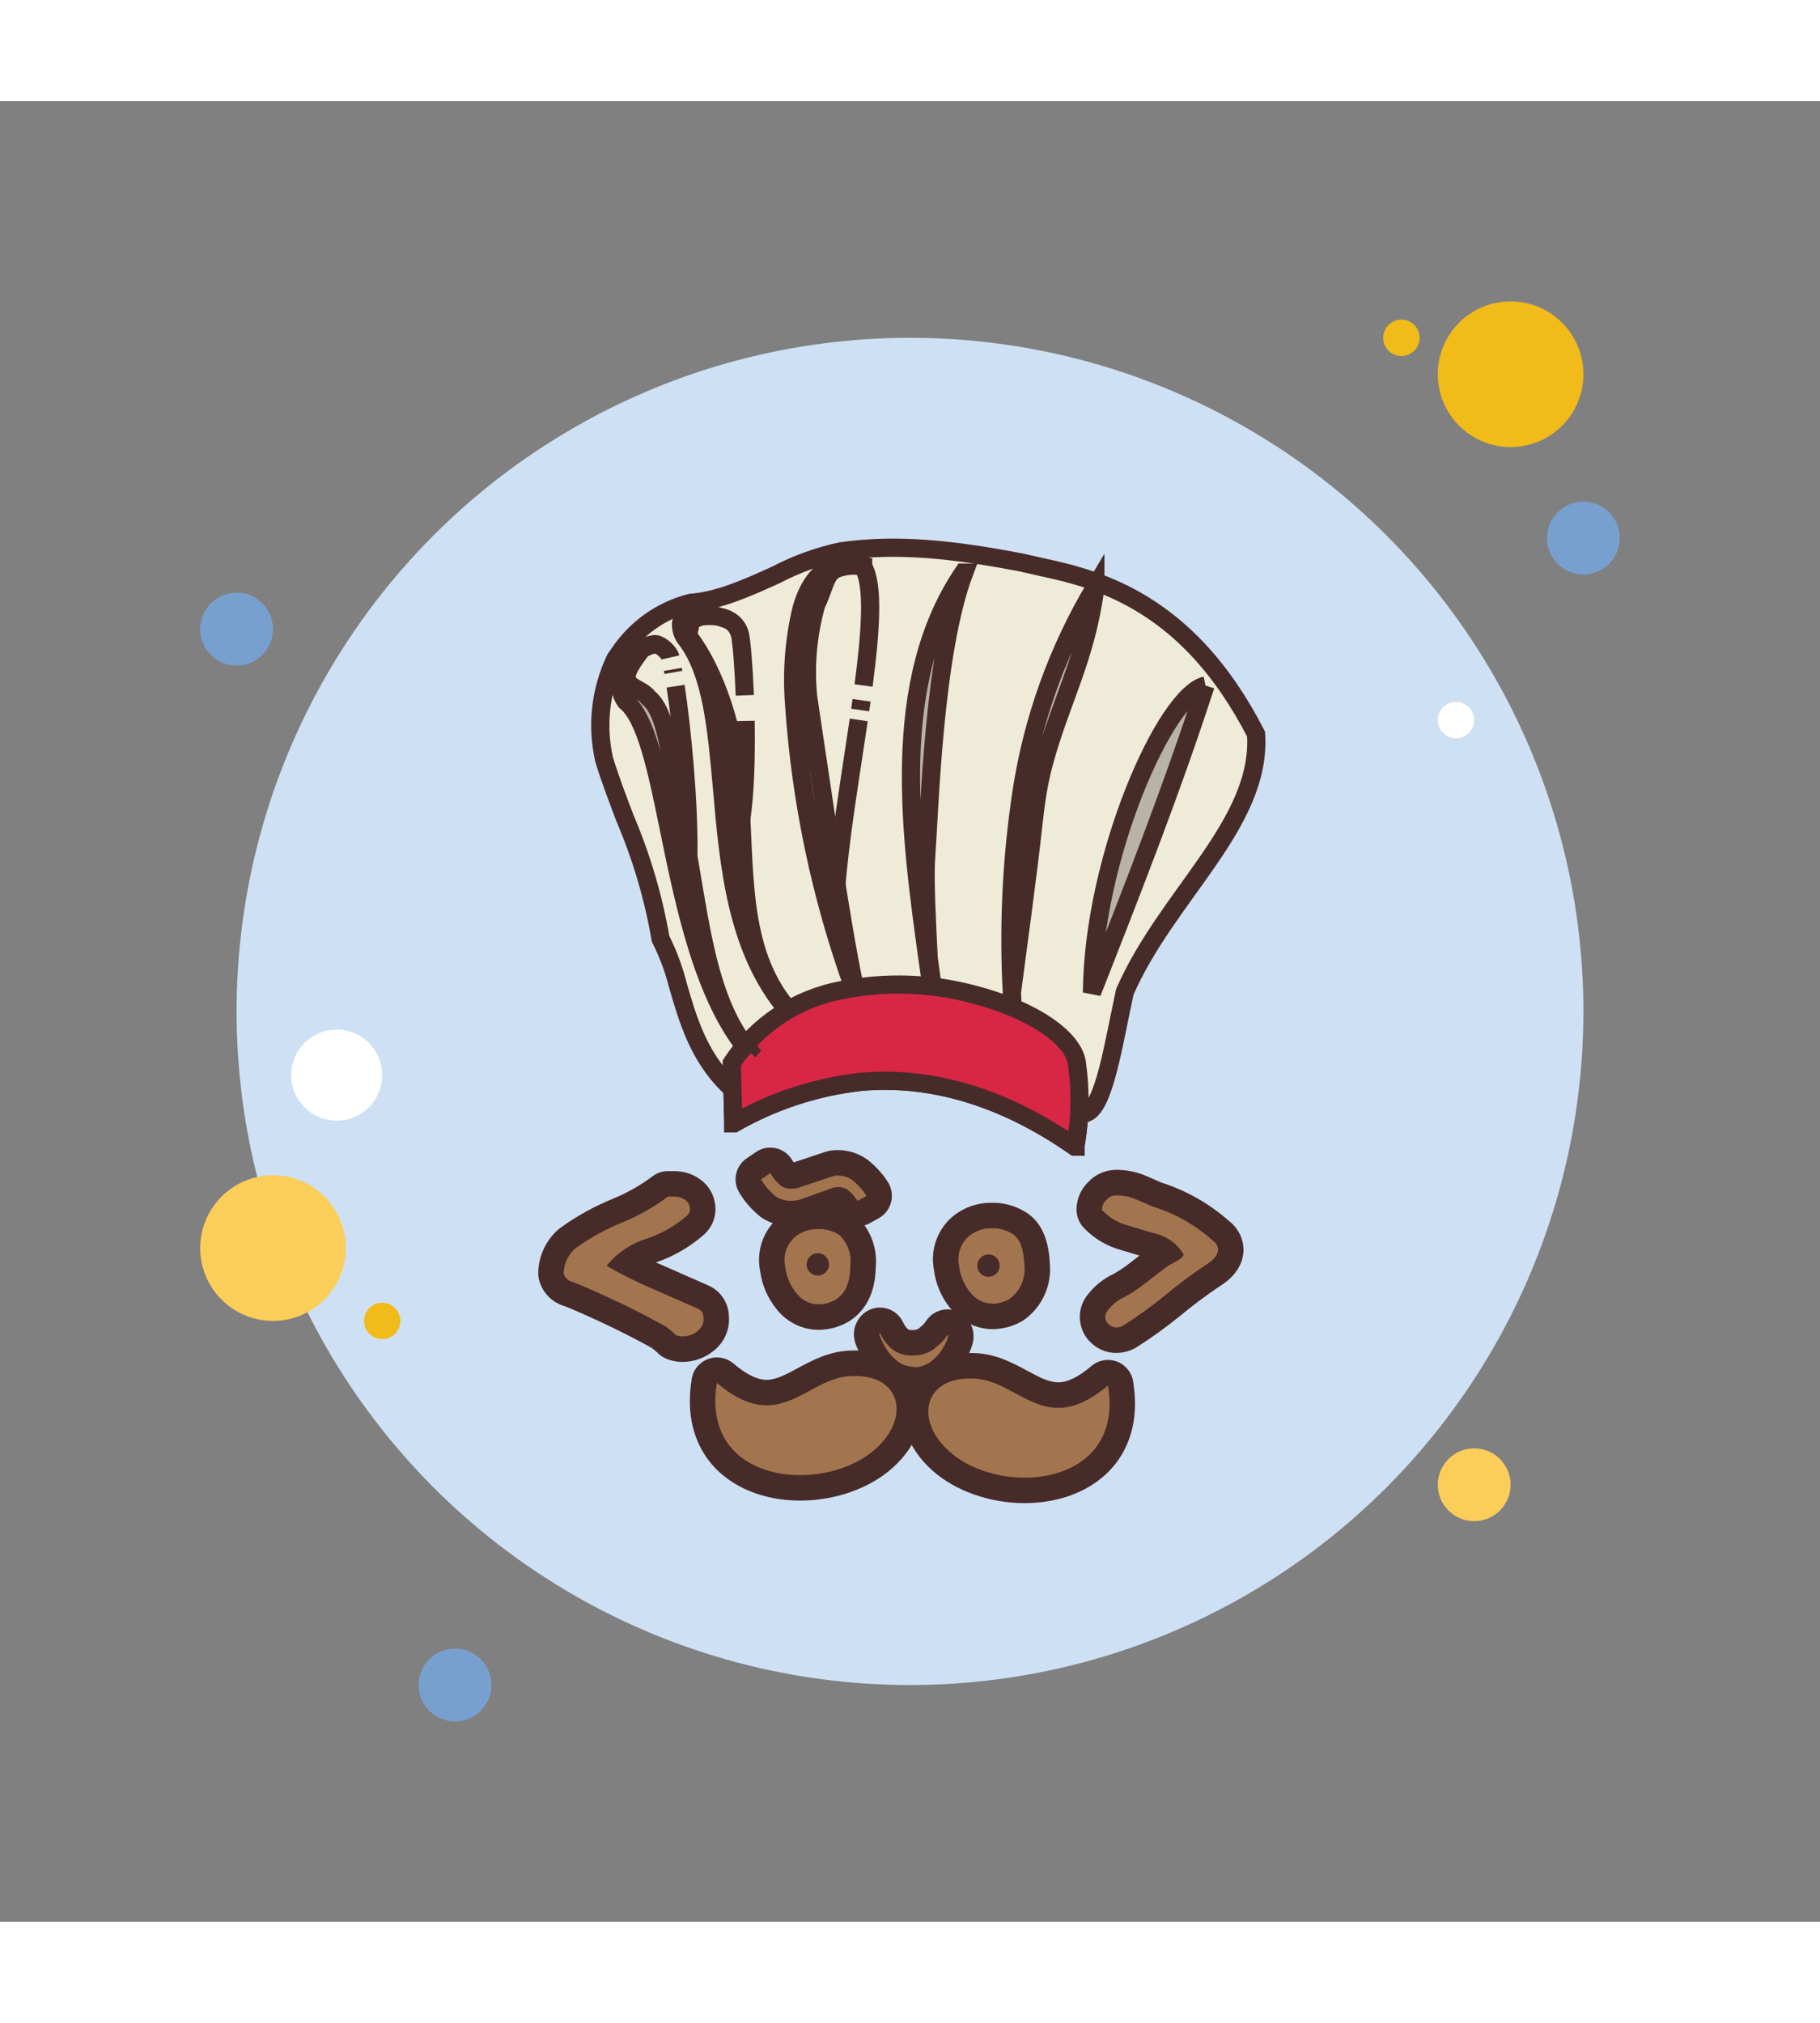 <svg xmlns="http://www.w3.org/2000/svg" x="0px" y="0px" width="90" height="100" viewBox="0 0 100 100">
                <rect x="0" y="0" width="100" height="100" fill="#808080" stroke="none"/>
                <circle cx="13" cy="29" r="2" fill="#78a0cf"></circle><circle cx="77" cy="13" r="1" fill="#f1bc19"></circle><circle cx="50" cy="50" r="37" fill="#cee1f4"></circle><circle cx="83" cy="15" r="4" fill="#f1bc19"></circle><circle cx="87" cy="24" r="2" fill="#78a0cf"></circle><circle cx="81" cy="76" r="2" fill="#fbcd59"></circle><circle cx="15" cy="63" r="4" fill="#fbcd59"></circle><circle cx="25" cy="87" r="2" fill="#78a0cf"></circle><circle cx="18.5" cy="53.5" r="2.5" fill="#fff"></circle><circle cx="21" cy="67" r="1" fill="#f1bc19"></circle><circle cx="80" cy="34" r="1" fill="#fff"></circle><path fill="#a3754f" d="M37.49,68.552c-0.217,0-0.431-0.045-0.632-0.133c-0.077-0.034-0.147-0.081-0.208-0.14 c-0.149-0.146-0.309-0.28-0.477-0.403c-1.375-0.758-2.947-1.521-4.6-2.223c-0.142-0.058-0.299-0.12-0.452-0.17 c-0.438-0.176-0.733-0.52-0.831-0.936c-0.013-0.056-0.019-0.114-0.018-0.171c0.011-0.709,0.321-1.386,0.849-1.858 c0.891-0.652,1.799-1.16,2.753-1.553c0.862-0.345,1.669-0.799,2.406-1.352c0.121-0.091,0.269-0.141,0.42-0.141c0,0,0.357,0,0.358,0 c0.387,0,0.75,0.124,1.042,0.349c0.315,0.243,0.503,0.611,0.512,1.011c0.002,0.336-0.13,0.65-0.364,0.874 c-0.76,0.671-1.612,1.156-2.551,1.458c-0.446,0.142-0.857,0.361-1.217,0.647c0.518,0.271,1.047,0.522,1.583,0.75l2.556,1.124 c0.433,0.171,0.729,0.61,0.733,1.096c0.046,0.526-0.188,1.038-0.62,1.346c-0.315,0.264-0.765,0.426-1.227,0.426 C37.504,68.552,37.492,68.552,37.49,68.552z"></path><path fill="#472b29" d="M37.077,60.172c0.216,0,0.426,0.071,0.597,0.203c0.148,0.114,0.236,0.288,0.24,0.474 c0.001,0.132-0.052,0.259-0.148,0.351c-0.664,0.585-1.441,1.027-2.283,1.298c-0.847,0.27-1.597,0.784-2.154,1.477 c0.794,0.461,1.616,0.872,2.461,1.231l2.548,1.12c0.198,0.078,0.324,0.274,0.314,0.486c0.036,0.289-0.089,0.575-0.326,0.745 c-0.231,0.191-0.521,0.295-0.82,0.295c-0.004,0-0.007,0-0.011,0c-0.001,0-0.003,0-0.004,0c-0.121,0-0.242-0.025-0.353-0.074 c-0.173-0.169-0.358-0.325-0.554-0.468c-1.477-0.82-3.056-1.588-4.738-2.301c-0.166-0.068-0.338-0.135-0.505-0.191 c-0.186-0.075-0.324-0.236-0.369-0.431c0.008-0.515,0.231-1.004,0.615-1.348c0.791-0.576,1.649-1.055,2.554-1.428 c0.913-0.365,1.774-0.849,2.56-1.44h0.357C37.065,60.172,37.071,60.172,37.077,60.172 M37.077,58.772c-0.008,0-0.035,0-0.044,0 l-0.332,0c-0.303,0-0.598,0.098-0.841,0.28c-0.688,0.516-1.441,0.94-2.239,1.26c-1.02,0.42-1.977,0.955-2.857,1.595 c-0.038,0.028-0.075,0.057-0.11,0.089c-0.674,0.602-1.068,1.466-1.082,2.37c-0.002,0.114,0.011,0.229,0.037,0.34 c0.149,0.638,0.601,1.166,1.209,1.411c0.026,0.011,0.053,0.021,0.08,0.03c0.138,0.046,0.281,0.103,0.419,0.159 c1.58,0.671,3.101,1.408,4.506,2.184c0.117,0.089,0.23,0.187,0.336,0.29c0.121,0.118,0.262,0.213,0.417,0.281 c0.29,0.127,0.598,0.191,0.915,0.191c0.623,0,1.217-0.208,1.691-0.588c0.599-0.45,0.925-1.172,0.869-1.917 c-0.016-0.747-0.471-1.42-1.166-1.71l-2.532-1.113c-0.105-0.045-0.209-0.09-0.313-0.136c0.983-0.336,1.873-0.852,2.651-1.538 c0.015-0.013,0.029-0.026,0.043-0.039c0.373-0.357,0.583-0.858,0.579-1.374c-0.014-0.631-0.301-1.197-0.786-1.57 C38.114,58.947,37.599,58.772,37.077,58.772L37.077,58.772z"></path><path fill="#a3754f" d="M61.341,68.059c-0.341,0-0.665-0.131-0.911-0.368c-0.49-0.427-0.544-1.212-0.096-1.728 c0.309-0.396,0.727-0.725,1.201-0.936c0.344-0.192,0.722-0.447,1.073-0.733l0.555-0.429c0.339-0.265,0.563-0.44,0.77-0.559 c0.041-0.021,0.078-0.04,0.113-0.058c-0.169-0.141-0.363-0.25-0.574-0.319c-0.523-0.146-1.088-0.314-1.654-0.488 c-0.654-0.161-1.278-0.525-1.767-1.043c-0.07-0.074-0.124-0.163-0.156-0.259c-0.051-0.152-0.059-0.317-0.024-0.474 c0.048-0.31,0.198-0.592,0.427-0.805c0.228-0.254,0.547-0.416,0.888-0.446c0.044-0.007,0.121-0.012,0.197-0.012 s0.153,0.005,0.229,0.015c0.361,0.018,0.767,0.117,1.148,0.29l0.847,0.368c1.229,0.373,2.452,1.063,3.469,1.969 c0.317,0.226,0.52,0.585,0.549,0.976c0.002,0.604-0.333,1.089-0.992,1.491c-0.749,0.502-1.504,1.065-2.219,1.658 c-0.749,0.612-1.541,1.182-2.356,1.696c-0.244,0.131-0.467,0.189-0.691,0.193C61.362,68.059,61.346,68.059,61.341,68.059z"></path><path fill="#472b29" d="M61.383,60.101c0.045,0,0.09,0.003,0.135,0.009c0.33,0.018,0.653,0.097,0.954,0.234l0.857,0.372 c-0.017-0.005-0.034-0.01-0.051-0.016l0.086,0.031l-0.035-0.015c1.228,0.378,2.359,1.019,3.315,1.88 c0.164,0.104,0.269,0.28,0.283,0.474c0,0.289-0.215,0.572-0.658,0.843c-0.796,0.533-1.564,1.106-2.301,1.717 c-0.727,0.594-1.489,1.142-2.283,1.643c-0.103,0.054-0.216,0.084-0.332,0.086c-0.003,0-0.007,0-0.01,0 c-0.159,0-0.312-0.062-0.427-0.172c-0.226-0.196-0.249-0.538-0.053-0.764c0.005-0.006,0.011-0.012,0.016-0.017 c0.248-0.32,0.572-0.573,0.941-0.738c0.435-0.239,0.847-0.517,1.231-0.831c0.615-0.468,0.985-0.781,1.231-0.923 c0.486-0.246,0.738-0.418,0.738-0.523c0.005-0.022,0.005-0.045,0-0.068c-0.303-0.499-0.775-0.875-1.329-1.058 c-0.548-0.154-1.108-0.32-1.668-0.492c-0.56-0.139-1.068-0.436-1.465-0.855c-0.013-0.038-0.013-0.079,0-0.117 c0.02-0.175,0.106-0.336,0.24-0.449c0.111-0.138,0.273-0.224,0.449-0.24C61.293,60.104,61.338,60.101,61.383,60.101 M61.383,58.701c-0.098,0-0.196,0.006-0.294,0.018c-0.493,0.052-0.955,0.286-1.291,0.649c-0.328,0.314-0.544,0.723-0.617,1.172 c-0.055,0.272-0.039,0.557,0.049,0.821c0.065,0.193,0.171,0.37,0.311,0.518c0.572,0.604,1.298,1.033,2.103,1.242 c0.322,0.099,0.644,0.196,0.964,0.29c-0.121,0.094-0.256,0.199-0.405,0.312c-0.342,0.278-0.672,0.503-1.015,0.695 c-0.536,0.25-1.011,0.624-1.381,1.086c-0.696,0.8-0.62,2.01,0.161,2.716c0.374,0.349,0.861,0.54,1.373,0.54 c0.372-0.007,0.703-0.093,0.996-0.248c0.032-0.017,0.062-0.034,0.092-0.054c0.839-0.529,1.654-1.115,2.422-1.743 c0.699-0.579,1.428-1.123,2.173-1.623c1.074-0.668,1.301-1.466,1.301-2.021c0-0.034-0.001-0.069-0.004-0.103 c-0.043-0.583-0.341-1.121-0.806-1.468c-1.066-0.943-2.341-1.666-3.698-2.096L63.03,59.06c-0.426-0.193-0.898-0.312-1.386-0.345 C61.558,58.706,61.471,58.701,61.383,58.701L61.383,58.701z"></path><path fill="#a3754f" d="M47.12,61.106c-0.229,0-0.453-0.113-0.586-0.317c-0.112-0.172-0.25-0.325-0.41-0.456 c-0.126,0.016-0.163,0.022-0.197,0.036l-1.72,0.622c-0.253,0.075-0.472,0.107-0.692,0.109c-0.003,0-0.007,0-0.01,0 c-0.487,0-0.888-0.116-1.236-0.334c-0.461-0.365-0.793-0.747-1.053-1.182c-0.19-0.319-0.099-0.731,0.209-0.939l0.511-0.345 c0.117-0.079,0.253-0.12,0.392-0.12c0.053,0,0.107,0.006,0.16,0.019c0.19,0.044,0.353,0.167,0.449,0.336 c0.107,0.189,0.246,0.357,0.41,0.5c-0.003-0.003-0.001-0.005,0.003-0.005c0.013,0,0.048,0.008,0.084,0.008l0.104-0.002 c0.041,0,0.081-0.006,0.119-0.018l1.834-0.611c0.119-0.054,0.303-0.091,0.493-0.091c0.477,0,0.893,0.13,1.248,0.378 c0.399,0.314,0.712,0.659,0.964,1.051c0.073,0.113,0.111,0.245,0.111,0.379c0,0.254-0.138,0.5-0.359,0.624l-0.486,0.271 C47.353,61.077,47.236,61.106,47.12,61.106z"></path><path fill="#472b29" d="M42.326,58.88c0.147,0.258,0.336,0.489,0.56,0.683c0.16,0.114,0.351,0.175,0.546,0.175 c0.023,0,0.046-0.001,0.069-0.003c0.012,0,0.024,0.001,0.035,0.001c0.111,0,0.221-0.017,0.328-0.05l1.846-0.615 c0.086-0.037,0.179-0.056,0.273-0.056c0.006,0,0.011,0,0.017,0c0.009,0,0.017,0,0.026,0c0.288,0,0.569,0.088,0.805,0.253 c0.304,0.24,0.566,0.529,0.775,0.855l0,0.012l-0.486,0.271c-0.152-0.232-0.339-0.44-0.554-0.615 c-0.141-0.094-0.306-0.143-0.474-0.143c-0.018,0-0.037,0.001-0.055,0.002c0,0,0,0-0.001,0c-0.124,0-0.247,0.023-0.362,0.068 l-1.705,0.615c-0.15,0.044-0.305,0.066-0.462,0.068c-0.023,0.001-0.047,0.002-0.07,0.002c-0.282,0-0.558-0.079-0.798-0.229 c-0.329-0.264-0.608-0.585-0.825-0.948L42.326,58.88 M42.326,57.48c-0.277,0-0.55,0.082-0.783,0.24l-0.511,0.345 c-0.616,0.416-0.8,1.24-0.419,1.878c0.303,0.507,0.69,0.952,1.15,1.321c0.043,0.034,0.087,0.066,0.133,0.095 c0.462,0.29,0.995,0.443,1.541,0.443c0.036,0,0.072-0.001,0.108-0.002c0.275-0.005,0.549-0.046,0.813-0.123 c0.029-0.008,0.057-0.018,0.085-0.028l1.467-0.53c0.013,0.017,0.025,0.035,0.036,0.053c0.267,0.409,0.714,0.634,1.173,0.634 c0.231,0,0.465-0.057,0.68-0.177l0.486-0.271c0.445-0.248,0.72-0.718,0.719-1.228c-0.001-0.267-0.078-0.541-0.223-0.765 c-0.294-0.456-0.658-0.859-1.084-1.195c-0.023-0.018-0.046-0.035-0.069-0.052c-0.473-0.329-1.028-0.503-1.605-0.503 c-0.009,0-0.043,0-0.052,0l0,0.001c-0.28,0.005-0.519,0.052-0.745,0.139l-1.617,0.539c-0.025-0.035-0.048-0.071-0.069-0.108 c-0.193-0.339-0.518-0.581-0.898-0.67C42.539,57.492,42.432,57.48,42.326,57.48L42.326,57.48z"></path><path fill="#a3754f" d="M43.966,76.171c-1.805,0-3.383-0.643-4.332-1.762c-0.886-1.047-1.209-2.471-0.934-4.119 c0.042-0.249,0.213-0.456,0.45-0.542c0.078-0.029,0.159-0.043,0.24-0.043c0.164,0,0.325,0.058,0.453,0.167 c0.844,0.717,1.589,1.065,2.28,1.065c0.696,0,1.344-0.349,2.029-0.718c0.727-0.392,1.551-0.836,2.53-0.888 c0.096-0.005,0.192-0.008,0.285-0.008c1.385,0,2.446,0.613,2.837,1.639c0.438,1.147-0.034,2.523-1.229,3.59 C47.45,75.565,45.726,76.171,43.966,76.171C43.966,76.171,43.966,76.171,43.966,76.171z"></path><path fill="#472b29" d="M46.968,70.023c2.57,0,3.027,2.324,1.142,4.007c-1.033,0.929-2.609,1.442-4.144,1.442 c-2.645,0-5.167-1.523-4.575-5.066c1.077,0.915,1.957,1.231,2.734,1.231c1.7,0,2.906-1.518,4.595-1.607 C46.805,70.025,46.887,70.023,46.968,70.023 M46.968,68.623c-0.106,0-0.215,0.003-0.326,0.009c-1.132,0.059-2.03,0.543-2.822,0.97 c-0.631,0.34-1.177,0.634-1.696,0.634c-0.518,0-1.115-0.294-1.827-0.898c-0.257-0.218-0.58-0.333-0.907-0.333 c-0.162,0-0.324,0.028-0.481,0.085c-0.473,0.173-0.817,0.587-0.9,1.084c-0.392,2.347,0.376,3.845,1.09,4.687 c1.081,1.277,2.855,2.009,4.866,2.009c1.927,0,3.826-0.673,5.08-1.801c1.414-1.262,1.957-2.933,1.413-4.358 C49.961,69.404,48.656,68.623,46.968,68.623L46.968,68.623z"></path><path fill="#a3754f" d="M44.987,66.792c-0.701,0-1.369-0.335-1.788-0.896c-0.409-0.498-0.675-1.128-0.75-1.799 c-0.165-0.737,0.082-1.566,0.672-2.146c0.499-0.454,1.119-0.694,1.766-0.694h0.139c0.525,0,1.036,0.153,1.476,0.442 c0.035,0.023,0.068,0.049,0.099,0.078c0.606,0.577,0.911,1.417,0.815,2.248c0.005,1.117-0.387,1.958-1.16,2.422 c-0.392,0.222-0.82,0.338-1.253,0.345C44.998,66.792,44.991,66.792,44.987,66.792z"></path><path fill="#472b29" d="M44.888,61.955c0.024,0,0.048,0,0.072,0.001c0.021-0.001,0.043-0.001,0.064-0.001 c0.388,0,0.768,0.113,1.093,0.327c0.451,0.428,0.674,1.044,0.603,1.661c0,0.941-0.271,1.569-0.825,1.901 c-0.276,0.156-0.587,0.241-0.905,0.246c-0.001,0-0.002,0-0.003,0c-0.483,0-0.938-0.228-1.228-0.615 c-0.341-0.417-0.555-0.923-0.615-1.458c-0.124-0.569,0.052-1.161,0.468-1.569C43.962,62.13,44.417,61.955,44.888,61.955 M44.935,64.51c0.34,0,0.615-0.275,0.615-0.615c0-0.34-0.275-0.615-0.615-0.615s-0.615,0.275-0.615,0.615 C44.32,64.235,44.595,64.51,44.935,64.51 M44.888,60.555L44.888,60.555c-0.822,0-1.61,0.305-2.218,0.858 c-0.013,0.012-0.026,0.024-0.038,0.036c-0.746,0.732-1.068,1.771-0.87,2.793c0.099,0.77,0.409,1.493,0.897,2.098 c0.552,0.721,1.42,1.151,2.329,1.151c0.576-0.01,1.118-0.157,1.596-0.427c0.708-0.424,1.514-1.279,1.536-3.046 c0.09-1.02-0.294-2.043-1.038-2.75c-0.06-0.057-0.126-0.109-0.195-0.155c-0.554-0.365-1.198-0.558-1.862-0.558l-0.064,0.001 L44.888,60.555L44.888,60.555L44.888,60.555z"></path><path fill="#a3754f" d="M50.235,70.25c-0.077,0-0.152-0.014-0.223-0.038c-0.236-0.025-0.466-0.084-0.686-0.178 c-0.308-0.15-0.552-0.329-0.762-0.548c-0.201-0.194-0.387-0.437-0.536-0.702c-0.142-0.236-0.27-0.506-0.369-0.784 c-0.026-0.075-0.041-0.155-0.041-0.235c0-0.084,0.016-0.218,0.045-0.297c0.042-0.113,0.107-0.212,0.19-0.296 c0.132-0.132,0.311-0.205,0.495-0.205c0.039,0,0.079,0.003,0.118,0.01c0.224,0.039,0.416,0.183,0.513,0.388 c0.067,0.14,0.146,0.272,0.239,0.396c0.069,0.089,0.161,0.182,0.264,0.264c0.064,0.049,0.153,0.095,0.247,0.125 c0.115,0.035,0.243,0.054,0.371,0.054c0.214,0,0.373-0.027,0.523-0.079c0.134-0.047,0.258-0.123,0.364-0.223 c0.219-0.175,0.365-0.336,0.484-0.519c0.13-0.2,0.351-0.319,0.587-0.319c0.021,0,0.042,0.001,0.064,0.003 c0.259,0.024,0.483,0.189,0.583,0.429c0.085,0.119,0.084,0.178,0.084,0.324c0,0.061-0.008,0.177-0.024,0.235 c-0.037,0.139-0.087,0.273-0.149,0.404c-0.063,0.143-0.146,0.296-0.241,0.442c-0.088,0.148-0.205,0.308-0.336,0.454 c-0.134,0.15-0.279,0.288-0.435,0.413c-0.212,0.154-0.409,0.261-0.615,0.341c-0.238,0.093-0.489,0.14-0.745,0.14 C50.247,70.25,50.237,70.25,50.235,70.25z"></path><path fill="#472b29" d="M48.35,67.667c0.086,0.18,0.189,0.351,0.308,0.511c0.113,0.146,0.243,0.278,0.388,0.394 c0.143,0.108,0.303,0.192,0.474,0.246c0.188,0.057,0.384,0.086,0.581,0.086c0.011,0,0.023,0,0.034,0c0.008,0,0.016,0,0.024,0 c0.237,0,0.472-0.04,0.696-0.117c0.229-0.081,0.439-0.209,0.615-0.375c0.231-0.182,0.431-0.4,0.591-0.646 c0.008,0.02,0.018,0.038,0.031,0.055v0.055c-0.026,0.097-0.061,0.192-0.105,0.283c-0.056,0.126-0.122,0.247-0.197,0.363 c-0.079,0.131-0.169,0.255-0.271,0.369c-0.108,0.12-0.225,0.231-0.351,0.332c-0.133,0.096-0.278,0.174-0.431,0.234 c-0.157,0.061-0.323,0.092-0.491,0.092c-0.002,0-0.005,0-0.007,0l-0.025-0.025c-0.212-0.007-0.42-0.053-0.615-0.135 c-0.198-0.097-0.377-0.229-0.529-0.388c-0.17-0.165-0.315-0.354-0.431-0.56c-0.129-0.215-0.236-0.441-0.32-0.677 c0-0.012,0-0.049,0-0.049C48.326,67.698,48.337,67.681,48.35,67.667 M48.35,66.267c-0.374,0-0.735,0.15-1.001,0.421 c-0.154,0.158-0.275,0.351-0.349,0.559c-0.054,0.151-0.081,0.31-0.081,0.469c0,0.16,0.027,0.368,0.081,0.519 c0.115,0.322,0.262,0.634,0.438,0.927c0.162,0.289,0.389,0.584,0.655,0.843c0.231,0.243,0.541,0.47,0.886,0.64 c0.024,0.012,0.049,0.023,0.074,0.034c0.271,0.115,0.555,0.19,0.845,0.225c0.11,0.029,0.222,0.045,0.334,0.046 c0.357,0,0.693-0.063,1.013-0.188c0.262-0.102,0.511-0.237,0.739-0.401c0.021-0.015,0.041-0.03,0.061-0.046 c0.183-0.148,0.356-0.311,0.514-0.487c0.165-0.186,0.308-0.38,0.431-0.586c0.088-0.135,0.189-0.321,0.274-0.511 c0.065-0.135,0.13-0.311,0.178-0.49c0.032-0.119,0.048-0.241,0.048-0.364v-0.055c0-0.249-0.067-0.493-0.192-0.707 c-0.218-0.414-0.63-0.695-1.102-0.742c-0.046-0.005-0.092-0.007-0.137-0.007c-0.47,0-0.913,0.237-1.173,0.636 c-0.077,0.118-0.172,0.222-0.283,0.309c-0.033,0.026-0.065,0.053-0.095,0.082c-0.035,0.033-0.076,0.058-0.121,0.074 c-0.068,0.024-0.149,0.037-0.23,0.037l-0.058,0c-0.059,0-0.117-0.009-0.173-0.026c-0.002-0.001-0.019-0.01-0.035-0.022 c-0.03-0.024-0.083-0.078-0.128-0.137c-0.047-0.064-0.104-0.158-0.151-0.257c-0.197-0.412-0.583-0.702-1.034-0.777 C48.502,66.273,48.426,66.267,48.35,66.267L48.35,66.267z"></path><path fill="#eeecd9" d="M67.563,32.31c-0.04-0.059-0.081-0.119-0.121-0.178c-0.079-0.114-0.159-0.224-0.239-0.334 c-0.066-0.09-0.131-0.179-0.197-0.266c-0.063-0.083-0.126-0.165-0.189-0.245c-0.088-0.113-0.177-0.223-0.266-0.332 c-0.044-0.053-0.088-0.107-0.132-0.159c-0.121-0.144-0.242-0.283-0.364-0.418c-0.014-0.015-0.028-0.031-0.041-0.046 c-3.226-3.556-6.745-4.294-8.875-4.76l-1.009-0.228c-3.692-0.708-6.793-1.065-9.938-0.615c-1.238,0.27-2.434,0.704-3.557,1.292 c-1.544,0.701-3.151,1.428-4.701,1.538c-1.623,0.419-3.032,1.428-3.951,2.831l-0.172,0.246c-0.824,1.724-1.041,3.676-0.615,5.538 c0.338,1.108,0.757,2.191,1.151,3.231c0.904,2.122,1.558,4.342,1.951,6.615c0.408,0.808,0.725,1.658,0.948,2.535 c0.523,1.821,1.12,3.871,2.738,5.464h0.043c0.013-0.006,0.026-0.011,0.039-0.017c0.003,0.003,0.006,0.007,0.01,0.011 c0.054-0.026,0.108-0.048,0.162-0.073l0.053,2.159v0.049h0.037c2.138-1.225,4.505-2,6.953-2.277 c3.895-0.351,7.883,0.837,11.778,3.557h0.037v-0.062c0.112-0.627,0.172-1.26,0.199-1.894l0.317,0.131 c0.026-0.011,0.05-0.029,0.075-0.044c0.008,0.003,0.016,0.007,0.025,0.01c0.96-0.418,1.446-3.643,2.092-6.646 c2.326-5.323,7.526-9.23,7.212-14.153C68.548,33.856,68.062,33.043,67.563,32.31z"></path><polygon fill="#eeecd9" points="59.617,55.606 59.61,55.603 59.605,55.606"></polygon><path fill="#a3754f" d="M54.547,66.755c-0.701,0-1.37-0.335-1.791-0.896c-0.413-0.497-0.68-1.13-0.751-1.805 c-0.166-0.729,0.078-1.559,0.665-2.141c0.5-0.459,1.124-0.702,1.775-0.702l0.119,0c0.532,0,1.048,0.156,1.49,0.451 c0.588,0.41,0.887,1.133,0.928,2.218c0.121,0.933-0.308,1.913-1.124,2.497c-0.438,0.253-0.867,0.37-1.301,0.376 C54.554,66.755,54.55,66.755,54.547,66.755z"></path><path fill="#472b29" d="M54.444,61.912c0.022,0,0.044,0,0.066,0.001c0.019,0,0.037-0.001,0.056-0.001 c0.391,0,0.775,0.116,1.101,0.333c0.388,0.271,0.585,0.831,0.615,1.661c0.094,0.738-0.225,1.469-0.831,1.901 c-0.276,0.157-0.587,0.241-0.905,0.246c-0.484,0-0.94-0.228-1.231-0.615c-0.345-0.415-0.559-0.922-0.615-1.458 c-0.126-0.568,0.048-1.16,0.462-1.569C53.513,62.09,53.97,61.912,54.444,61.912 M54.313,64.578c0.34,0,0.615-0.275,0.615-0.615 c0-0.34-0.275-0.615-0.615-0.615s-0.615,0.276-0.615,0.615C53.698,64.302,53.973,64.578,54.313,64.578 M54.444,60.512 c-0.828,0-1.619,0.308-2.229,0.868c-0.013,0.012-0.025,0.024-0.038,0.036c-0.74,0.733-1.058,1.769-0.86,2.786 c0.096,0.775,0.407,1.5,0.901,2.105c0.553,0.718,1.421,1.146,2.328,1.146c0.572-0.008,1.117-0.157,1.596-0.429 c0.042-0.024,0.084-0.05,0.123-0.079c1.007-0.72,1.545-1.922,1.413-3.15c-0.058-1.271-0.465-2.179-1.21-2.699 c-0.584-0.389-1.233-0.585-1.903-0.585l-0.056,0.001L54.444,60.512L54.444,60.512z"></path><path fill="none" stroke="#472b29" strokeLinecap="round" strokeLinejoin="round" strokeMiterlimit="10" strokeWidth="1.4" d="M67.563,32.31c-0.04-0.059-0.081-0.119-0.121-0.178c-0.079-0.114-0.159-0.224-0.239-0.334c-0.066-0.09-0.131-0.179-0.197-0.266 c-0.063-0.083-0.126-0.165-0.189-0.245c-0.088-0.113-0.177-0.223-0.266-0.332c-0.044-0.053-0.088-0.107-0.132-0.159 c-0.121-0.144-0.242-0.283-0.364-0.418c-0.014-0.015-0.028-0.031-0.041-0.046c-3.226-3.556-6.745-4.294-8.875-4.76l-1.009-0.228 c-3.692-0.708-6.793-1.065-9.938-0.615c-1.238,0.27-2.434,0.704-3.557,1.292c-1.544,0.701-3.151,1.428-4.701,1.538 c-1.623,0.419-3.032,1.428-3.951,2.831l-0.172,0.246c-0.824,1.724-1.041,3.676-0.615,5.538c0.338,1.108,0.757,2.191,1.151,3.231 c0.904,2.122,1.558,4.342,1.951,6.615c0.408,0.808,0.725,1.658,0.948,2.535c0.523,1.821,1.12,3.871,2.738,5.464h0.043 c0.013-0.006,0.026-0.011,0.039-0.017c0.003,0.003,0.006,0.007,0.01,0.011c0.054-0.026,0.108-0.048,0.162-0.073l0.053,2.159v0.049 h0.037c2.138-1.225,4.505-2,6.953-2.277c3.895-0.351,7.883,0.837,11.778,3.557h0.037v-0.062c0.112-0.627,0.172-1.26,0.199-1.894 l0.317,0.131c0.026-0.011,0.05-0.029,0.075-0.044c0.008,0.003,0.016,0.007,0.025,0.01c0.96-0.418,1.446-3.643,2.092-6.646 c2.326-5.323,7.526-9.23,7.212-14.153C68.548,33.856,68.062,33.043,67.563,32.31z"></path><polygon fill="none" stroke="#472b29" strokeLinecap="round" strokeLinejoin="round" strokeMiterlimit="10" strokeWidth="1.4" points="59.617,55.606 59.61,55.603 59.605,55.606"></polygon><path fill="none" stroke="#472b29" strokeLinecap="round" strokeLinejoin="round" strokeMiterlimit="10" strokeWidth=".25" d="M36.999,31.378c-0.01-0.057-0.02-0.112-0.029-0.166" clipRule="evenodd"></path><path fill="none" stroke="#472b29" strokeLinecap="round" strokeLinejoin="round" strokeMiterlimit="10" strokeWidth=".25" d="M37.822,41.49c0.047-2.91-0.332-6.9-0.701-9.357" clipRule="evenodd"></path><path fill="none" stroke="#472b29" strokeLinecap="round" strokeLinejoin="round" strokeMiterlimit="10" strokeWidth=".25" d="M36.838,30.557c-0.061-0.269-0.524-0.702-0.827-0.733c-0.275,0.041-0.538,0.143-0.767,0.302c-0.115,0.144-0.225,0.293-0.329,0.445" clipRule="evenodd"></path><path fill="none" stroke="#472b29" strokeLinecap="round" strokeLinejoin="round" strokeMiterlimit="10" strokeWidth=".25" d="M47.184,33.989c-0.467,3.176-1.057,6.647-1.252,9.384c-0.037,0.511-4.541-19.931,1.489-17.784"></path><path fill="none" stroke="#472b29" strokeLinecap="round" strokeLinejoin="round" strokeMiterlimit="10" strokeWidth=".25" d="M47.339,32.91c-0.025,0.177-0.05,0.356-0.076,0.535"></path><path fill="none" stroke="#472b29" strokeLinecap="round" strokeLinejoin="round" strokeMiterlimit="10" strokeWidth=".25" d="M47.433,25.589c0.582,0.971,0.413,3.487,0.016,6.51"></path><path fill="#b7b4a5" stroke="#472b29" strokeLinecap="round" strokeLinejoin="round" strokeMiterlimit="10" strokeWidth=".25" d="M46.898,48.702c-1.812-5.024-2.912-10.277-3.268-15.605c-0.138-1.763,0.003-3.536,0.418-5.255c0.4-1.366,1.101-2.264,2.191-2.424	c0.398-0.051,0.802-0.022,1.188,0.086v0.055c-0.392-0.072-0.795-0.06-1.181,0.037c-0.911,0.209-0.8,0.775-1.397,2.061	c-0.466,1.653-0.616,3.38-0.443,5.089c0.775,5.07,1.729,11.987,2.554,15.919h-0.043"></path><path fill="#b7b4a5" stroke="#472b29" strokeLinecap="round" strokeLinejoin="round" strokeMiterlimit="10" strokeWidth=".25" d="M51.144,48.376c-0.062-0.412-0.117-0.831-0.178-1.231c-0.948-6.867-2.111-15.236,1.963-21.248h0.049	c-1.668,4.449-1.895,12.922-2.092,15.654c-0.086,1.181,0.049,3.692,0.142,5.538c0.055,0.425,0.123,0.843,0.178,1.261h-0.062"></path><path fill="#b7b4a5" stroke="#472b29" strokeLinecap="round" strokeLinejoin="round" strokeMiterlimit="10" strokeWidth=".25" d="M55.562,49.256c0.384-2.986,0.886-6.481,1.237-9.719c0.115-1.067,0.276-2.13,0.555-3.166c0.925-3.428,2.313-5.725,2.83-9.649v-0.055	c-2.076,3.473-3.455,7.316-4.061,11.316c-0.562,3.73-0.733,7.508-0.511,11.273H55.55"></path><path fill="#b7b4a5" stroke="#472b29" strokeLinecap="round" strokeLinejoin="round" strokeMiterlimit="10" strokeWidth=".25" d="M66.238,32.1c-1.846,5.686-4.024,11.242-6.24,16.867C60.06,41.521,64.048,32.561,66.238,32.1"></path><path fill="#b7b4a5" stroke="#472b29" strokeLinecap="round" strokeLinejoin="round" strokeMiterlimit="10" strokeWidth=".25" d="M38.609,28.297c-0.17,0.018-0.332,0.078-0.474,0.172c-0.125,0.083-0.21,0.215-0.234,0.363c0,0.222-0.172,0.258,0,0.671l0,0	c1.378,1.846,2.461,4.966,2.72,8.258c0.369,4.178-0.117,8.806,2.652,12.085l-0.043,0.037c-2.781-3.298-3.194-7.932-3.557-12.116	c-0.295-3.286-0.56-6.301-1.926-8.153l0,0c-0.232-0.259-0.35-0.601-0.326-0.948c0.027-0.162,0.118-0.306,0.252-0.4	c0.151-0.106,0.327-0.17,0.511-0.185c0.588-0.047,1.839,0.411,1.839,0.411"></path><g><path fill="#a3754f" d="M56.302,76.31c-1.759,0-3.483-0.606-4.612-1.621c-1.194-1.065-1.665-2.441-1.228-3.588 c0.391-1.026,1.452-1.639,2.838-1.639c0.093,0,0.189,0.002,0.287,0.008c0.977,0.051,1.801,0.496,2.528,0.887 c0.685,0.37,1.332,0.718,2.029,0.718c0.691,0,1.437-0.348,2.28-1.065c0.128-0.109,0.29-0.167,0.453-0.167 c0.081,0,0.162,0.014,0.24,0.043c0.237,0.086,0.409,0.293,0.45,0.542c0.275,1.648-0.047,3.073-0.934,4.12 C59.686,75.667,58.106,76.31,56.302,76.31z"></path><path fill="#472b29" d="M53.3,70.161c0.081,0,0.164,0.002,0.249,0.007c1.69,0.089,2.895,1.607,4.595,1.607 c0.777,0,1.657-0.317,2.734-1.231c0.592,3.544-1.93,5.066-4.575,5.066c-1.535,0-3.112-0.513-4.144-1.442 C50.272,72.485,50.729,70.161,53.3,70.161 M53.3,68.761C53.3,68.761,53.3,68.761,53.3,68.761c-1.688,0-2.993,0.781-3.492,2.089 c-0.544,1.425,0,3.097,1.418,4.362c1.25,1.124,3.149,1.797,5.076,1.797c2.011,0,3.785-0.732,4.866-2.009 c0.714-0.843,1.482-2.34,1.09-4.688c-0.083-0.497-0.427-0.911-0.9-1.084c-0.156-0.057-0.319-0.085-0.481-0.085 c-0.327,0-0.649,0.115-0.907,0.333c-0.712,0.605-1.309,0.898-1.827,0.898c-0.52,0-1.065-0.294-1.696-0.634 c-0.792-0.427-1.689-0.911-2.825-0.971C53.514,68.764,53.405,68.761,53.3,68.761L53.3,68.761z"></path></g><path fill="#d82745" stroke="#472b29" strokeMiterlimit="10" d="M59.18,52.929c-0.111-1.446-2.461-3.04-5.723-3.871	c-2.351-0.625-4.814-0.702-7.2-0.228c-2.48,0.455-4.665,1.905-6.049,4.012l0.08,3.255v0.049h0.037c2.138-1.225,4.505-2,6.953-2.277	c3.895-0.351,7.883,0.837,11.778,3.557h0.037v-0.062C59.356,55.901,59.385,54.403,59.18,52.929z"></path><path fill="none" stroke="#472b29" strokeLinecap="round" strokeLinejoin="round" strokeMiterlimit="10" strokeWidth=".25" d="M40.924,32.638c-0.067-1.672-0.186-2.989-0.26-3.307c-0.129-0.56-0.622-1.17-2.055-1.034c-0.169,0.018-0.332,0.078-0.474,0.172	c-0.125,0.083-0.21,0.215-0.234,0.363c0,0.222-0.172,0.258,0,0.671c1.378,1.846,2.461,4.966,2.72,8.258	c0.049,0.55,0.082,1.109,0.111,1.671c0.222-1.545,0.267-3.56,0.234-5.389" clipRule="evenodd"></path><path fill="#b7b4a5" stroke="#472b29" strokeLinecap="round" strokeLinejoin="round" strokeMiterlimit="10" strokeWidth=".25" d="M41.14,52.193L41.14,52.193c-2.461-2.904-3.507-7.907-4.369-12.122c-0.683-3.347-1.268-6.203-2.394-7.101l0,0	c-0.134-0.181-0.223-0.392-0.258-0.615c-0.04-0.426,0.048-0.855,0.252-1.231c0.194-0.419,0.493-0.782,0.868-1.052	c0.237-0.163,0.509-0.213,0.794-0.252l0,0c-0.283,0.039-0.553,0.144-0.788,0.308c-0.249,0.311-0.471,0.643-0.665,0.991	c-0.554,1.108,0.615,1.052,1.052,1.655c1.138,0.917,1.231,3.926,1.92,7.286c0.861,4.209,1.145,9.199,3.612,12.092l0,0l0,0	l-0.037,0.043"></path>
                </svg>